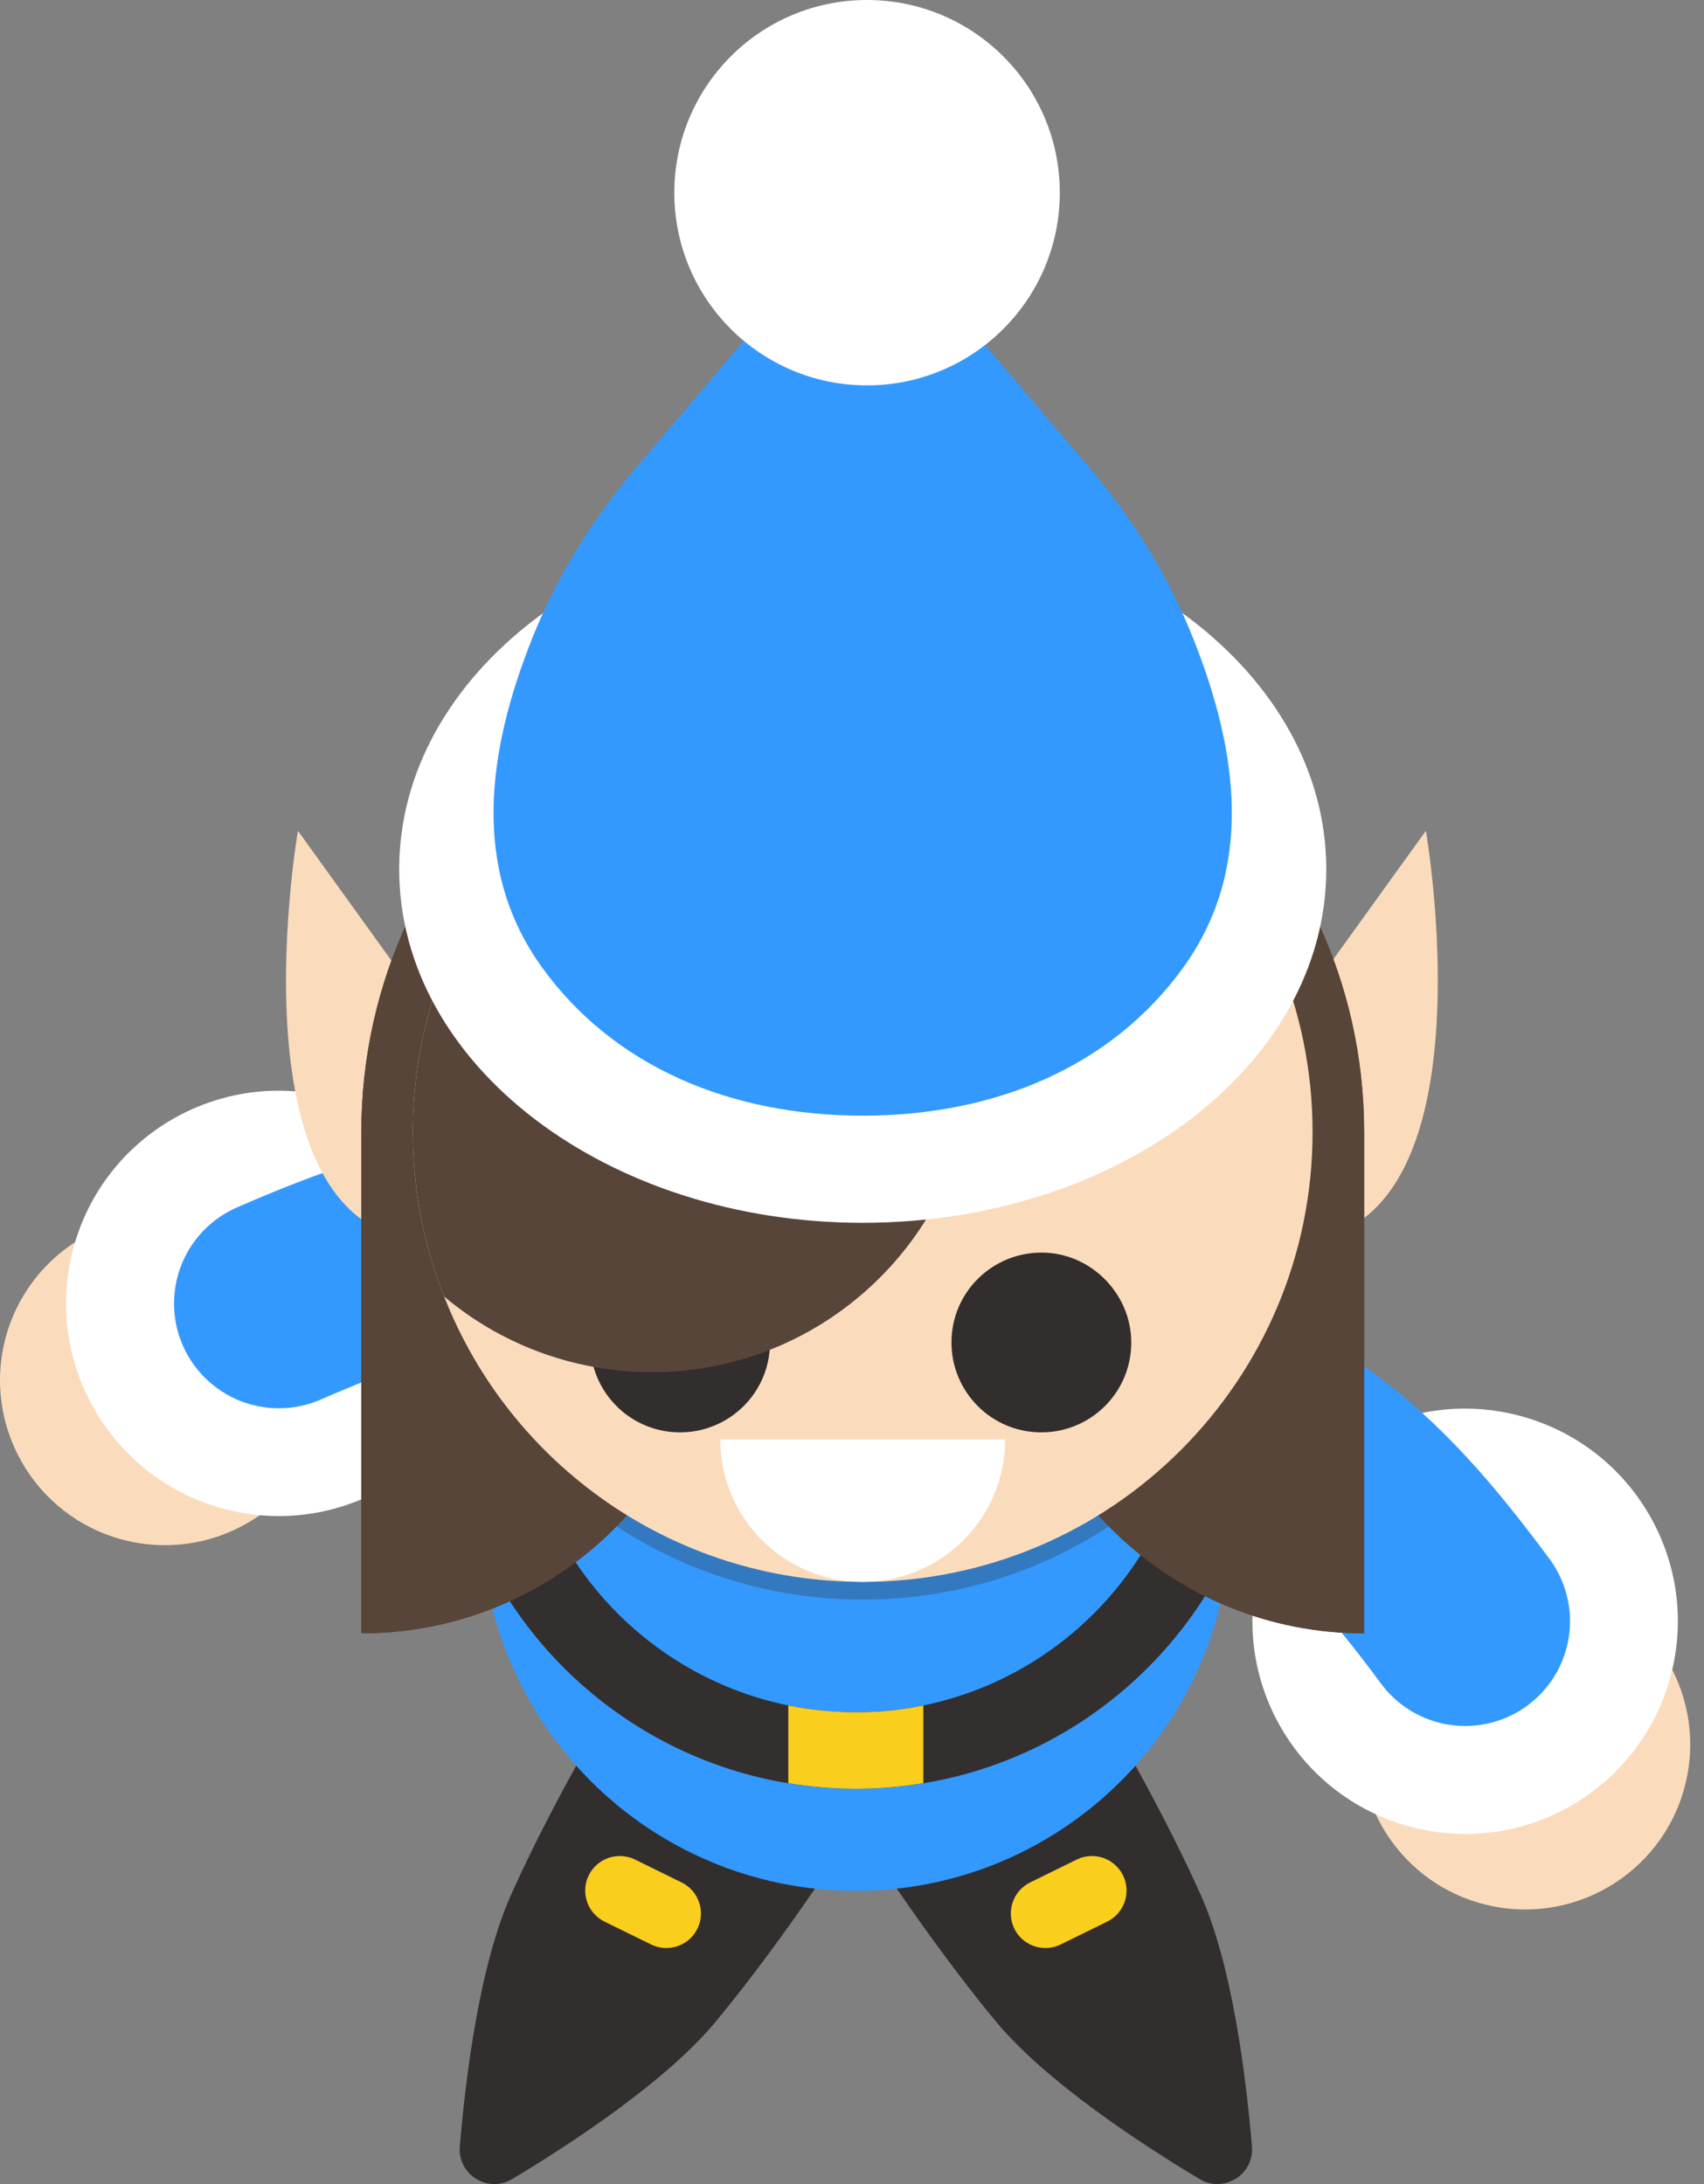 <svg width="78" height="100" viewBox="0 0 78 100" fill="none" xmlns="http://www.w3.org/2000/svg">
<rect x="0" y="0" width="78" height="100" fill="#808080" stroke="none"/>
<path d="M14.851 65.153C15.929 61.128 13.539 56.983 9.514 55.905C5.49 54.827 1.344 57.217 0.259 61.241C-0.819 65.266 1.57 69.412 5.595 70.49C9.628 71.567 13.765 69.178 14.851 65.153Z" fill="#FADCBC"/>
<path d="M22.162 62.198C23.557 57.004 20.474 51.668 15.281 50.274C10.088 48.879 4.751 51.962 3.357 57.155C1.962 62.348 5.045 67.685 10.238 69.079C15.431 70.474 20.768 67.391 22.162 62.198Z" fill="white"/>
<path d="M32.436 58.105C24.846 55.105 18.831 57.042 12.764 59.681" stroke="#3399FF" stroke-width="9.595" stroke-miterlimit="10" stroke-linecap="round"/>
<path d="M65.269 38.04C65.269 38.04 68.932 59.107 57.279 56.642L59.329 46.286L65.269 38.04Z" fill="#FADCBC"/>
<path d="M13.638 38.04C13.638 38.04 9.975 59.107 21.627 56.642L19.577 46.286L13.638 38.04Z" fill="#FADCBC"/>
<path d="M34.056 80.038L30.122 77.589C29.368 77.121 28.373 77.363 27.921 78.131C26.843 79.963 24.913 83.362 23.398 86.746C21.951 89.965 21.318 95.06 21.047 98.279C20.941 99.567 22.335 100.434 23.444 99.771C26.21 98.113 30.498 95.286 32.752 92.573C35.119 89.716 37.32 86.49 38.488 84.712C38.978 83.965 38.759 82.97 37.998 82.503L34.056 80.038Z" fill="#332E2E"/>
<path d="M29.805 89.03L27.672 87.983C26.889 87.598 26.564 86.648 26.949 85.865C27.333 85.081 28.283 84.757 29.067 85.141L31.2 86.189C31.984 86.573 32.308 87.523 31.924 88.307C31.539 89.091 30.589 89.415 29.805 89.03Z" fill="#F9CE1D"/>
<path d="M44.299 80.038L48.233 77.589C48.987 77.121 49.982 77.363 50.434 78.131C51.512 79.963 53.442 83.362 54.957 86.746C56.404 89.965 57.037 95.06 57.308 98.279C57.414 99.567 56.019 100.434 54.911 99.771C52.145 98.113 47.856 95.286 45.603 92.573C43.236 89.716 41.035 86.49 39.867 84.712C39.377 83.965 39.596 82.97 40.357 82.503L44.299 80.038Z" fill="#332E2E"/>
<path d="M46.431 88.307C46.047 87.523 46.371 86.573 47.155 86.189L49.288 85.141C50.072 84.757 51.022 85.081 51.406 85.865C51.79 86.648 51.466 87.598 50.682 87.983L48.549 89.03C47.765 89.415 46.816 89.091 46.431 88.307Z" fill="#F9CE1D"/>
<path d="M56.337 65.665V69.411C56.337 69.976 56.314 70.542 56.254 71.099C55.41 79.782 48.083 86.574 39.174 86.574C34.441 86.574 30.145 84.652 27.039 81.546C24.311 78.81 22.494 75.162 22.095 71.099C22.042 70.549 22.012 69.984 22.012 69.411V65.665C22.012 62.914 22.66 60.321 23.806 58.015C26.617 52.377 32.443 48.503 39.174 48.503C45.905 48.503 51.724 52.377 54.543 58.015C55.688 60.321 56.337 62.922 56.337 65.665Z" fill="#3399FF"/>
<path d="M54.543 58.015C54.573 58.422 54.588 58.829 54.588 59.243V62.989C54.588 71.484 47.676 78.396 39.174 78.396C30.672 78.396 23.76 71.484 23.76 62.989V59.243C23.76 58.829 23.776 58.422 23.806 58.015C22.66 60.321 22.012 62.914 22.012 65.665V69.411C22.012 69.977 22.034 70.542 22.095 71.1C25.132 77.484 31.644 81.901 39.174 81.901C46.704 81.901 53.216 77.484 56.254 71.1C56.306 70.549 56.337 69.984 56.337 69.411V65.665C56.337 62.922 55.688 60.321 54.543 58.015Z" fill="#332F2E"/>
<path d="M42.265 78.086V81.644C41.262 81.81 40.23 81.9 39.174 81.9C38.119 81.9 37.086 81.81 36.084 81.644V78.086C37.086 78.29 38.119 78.395 39.174 78.395C40.237 78.403 41.27 78.29 42.265 78.086Z" fill="#F9CE1D"/>
<path opacity="0.3" d="M60.082 52.648C60.082 41.275 50.864 32.056 39.49 32.056C28.117 32.056 18.898 41.275 18.898 52.648C18.898 64.022 28.117 73.24 39.49 73.24C50.864 73.24 60.082 64.022 60.082 52.648Z" fill="#332F2E"/>
<path d="M62.524 77.921C63.602 73.896 67.74 71.506 71.773 72.584C75.797 73.662 78.194 77.8 77.109 81.832C76.031 85.857 71.893 88.247 67.861 87.169C63.836 86.091 61.446 81.953 62.524 77.921Z" fill="#FADCBC"/>
<path d="M57.663 71.711C59.058 66.517 64.394 63.435 69.587 64.829C74.781 66.223 77.863 71.56 76.469 76.753C75.075 81.946 69.738 85.029 64.545 83.635C59.352 82.24 56.269 76.904 57.663 71.711Z" fill="white"/>
<path d="M50.818 63.027C58.898 64.225 63.134 68.914 67.069 74.228" stroke="#3399FF" stroke-width="9.595" stroke-miterlimit="10" stroke-linecap="round"/>
<path d="M62.441 51.834V74.785C53.826 74.785 46.756 68.13 46.1 59.681H32.88C32.224 68.13 25.154 74.785 16.539 74.785V51.834C16.539 48.367 17.308 45.081 18.68 42.141C20.911 37.355 24.74 33.473 29.473 31.174C32.511 29.705 35.902 28.883 39.49 28.883C48.701 28.883 56.645 34.31 60.293 42.141C61.672 45.081 62.441 48.367 62.441 51.834Z" fill="#584539"/>
<path d="M32.933 58.392C32.933 58.829 32.918 59.259 32.88 59.681C32.224 68.13 25.154 74.786 16.539 74.786V51.835C16.539 48.367 17.308 45.081 18.68 42.142C21.921 42.556 24.868 43.928 27.227 45.971C30.717 48.963 32.933 53.418 32.933 58.392Z" fill="#584539"/>
<path d="M62.443 51.835V74.786C53.827 74.786 46.757 68.13 46.102 59.681C46.064 59.259 46.049 58.829 46.049 58.392C46.049 53.418 48.265 48.963 51.755 45.971C54.114 43.928 57.053 42.564 60.294 42.142C61.674 45.081 62.443 48.367 62.443 51.835Z" fill="#584539"/>
<path d="M58.538 45.97H20.354V59.681H58.538V45.97Z" fill="#584539"/>
<path d="M60.082 51.834C60.082 63.208 50.864 72.427 39.49 72.427C30.777 72.427 23.323 67.015 20.331 59.364C19.403 57.035 18.898 54.495 18.898 51.834C18.898 43.679 23.639 36.632 30.506 33.3C33.227 31.981 36.272 31.243 39.49 31.243C50.864 31.243 60.082 40.461 60.082 51.834Z" fill="#FADCBC"/>
<path d="M35.246 61.467C35.246 63.773 33.377 65.582 31.131 65.582C28.825 65.582 27.016 63.713 27.016 61.467C27.016 59.16 28.885 57.351 31.131 57.351C33.377 57.344 35.246 59.22 35.246 61.467Z" fill="#332E2E"/>
<path d="M51.783 61.467C51.783 63.773 49.914 65.582 47.668 65.582C45.362 65.582 43.553 63.713 43.553 61.467C43.553 59.16 45.422 57.351 47.668 57.351C49.914 57.344 51.783 59.22 51.783 61.467Z" fill="#332E2E"/>
<path d="M39.656 59.084C34.101 64.029 25.855 64.021 20.331 59.363C19.403 57.034 18.898 54.494 18.898 51.834C18.898 43.678 23.639 36.631 30.506 33.299C34.342 33.473 38.111 35.131 40.862 38.229C46.289 44.319 45.746 53.657 39.656 59.084Z" fill="#584539"/>
<path d="M60.709 39.797C60.709 30.85 51.212 23.607 39.491 23.607C27.77 23.607 18.273 30.858 18.273 39.797C18.273 48.744 27.77 55.987 39.491 55.987C51.212 55.987 60.709 48.744 60.709 39.797Z" fill="white"/>
<path d="M39.489 51.081C45.534 51.081 50.878 48.85 54.164 44.297C57.428 39.775 56.674 34.386 54.609 29.207C53.471 26.358 51.843 23.735 49.853 21.399L39.489 9.203L29.125 21.399C27.143 23.735 25.508 26.358 24.369 29.207C22.304 34.386 21.55 39.775 24.814 44.297C28.1 48.842 33.444 51.081 39.489 51.081Z" fill="#3399FF"/>
<path d="M46.01 65.907C46.01 69.51 43.093 72.426 39.49 72.426C35.888 72.426 32.971 69.51 32.971 65.907H46.01Z" fill="white"/>
<path d="M39.686 17.645C44.562 17.645 48.512 13.695 48.512 8.819C48.512 3.95 44.562 0 39.686 0C34.809 0 30.867 3.95 30.867 8.826C30.867 13.695 34.817 17.645 39.686 17.645Z" fill="white"/>
</svg>
